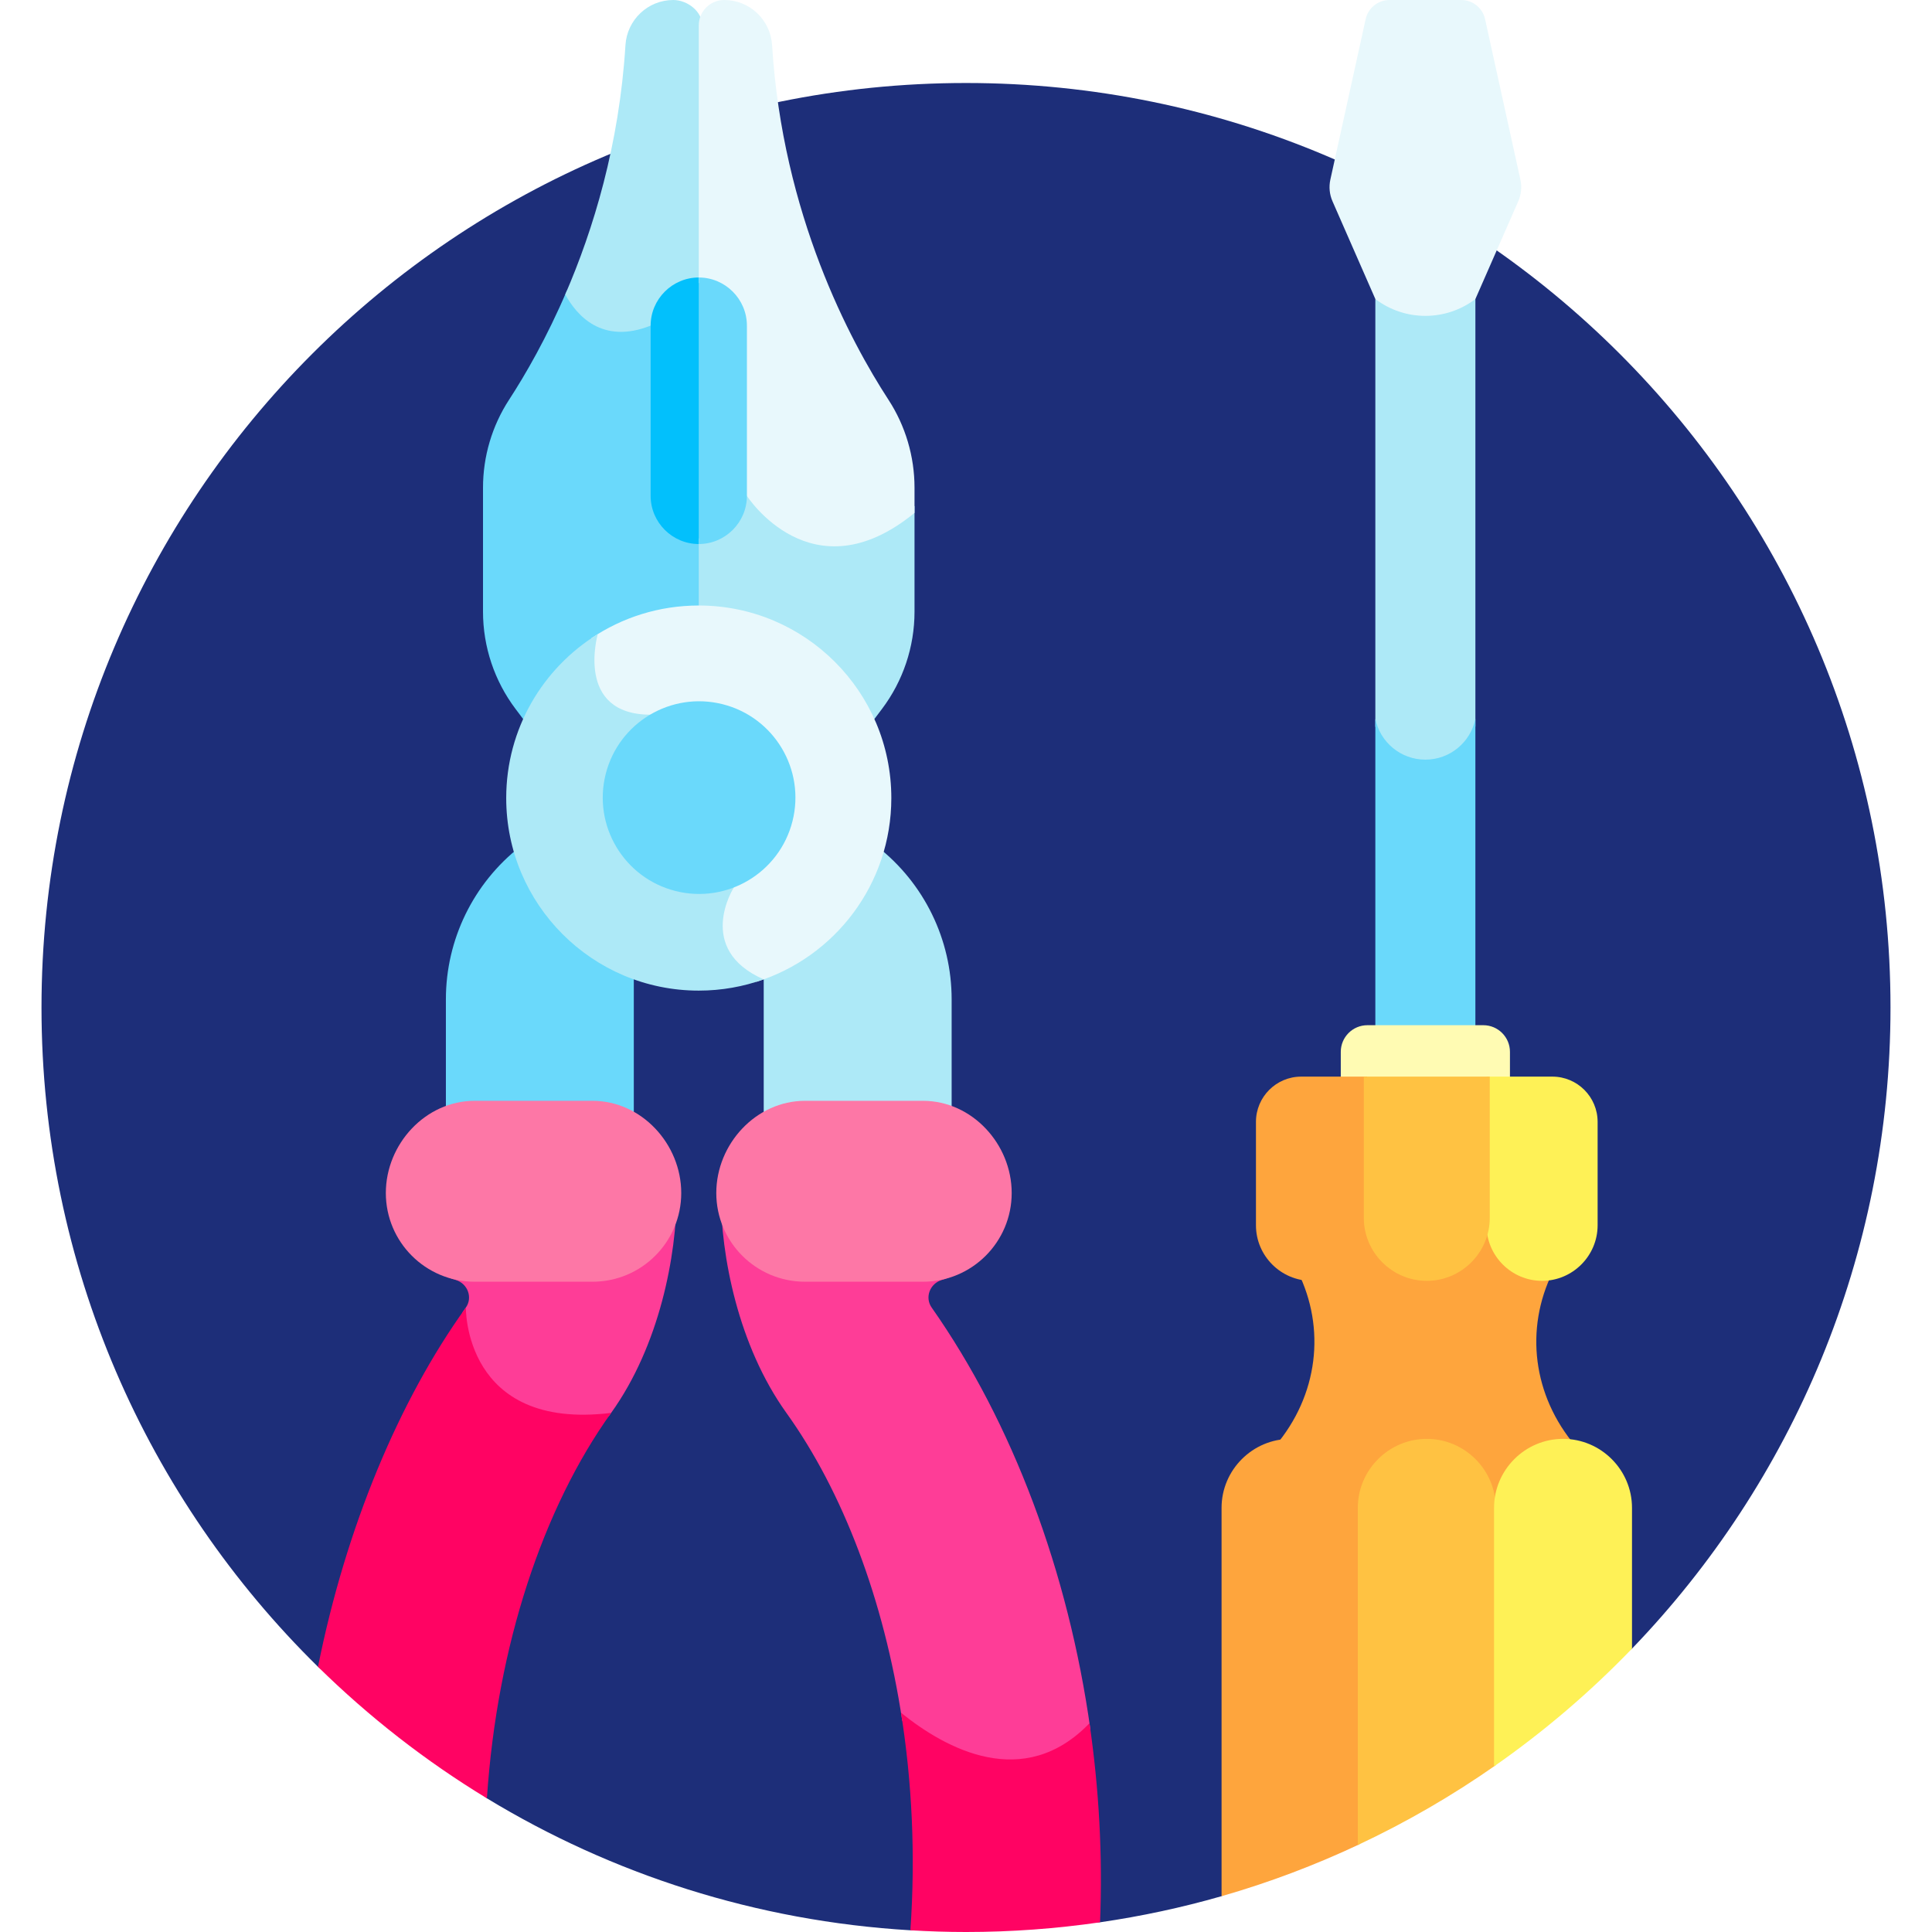 <svg id="Layer_1" enable-background="new 0 0 512 512" height="512" viewBox="0 0 512 512" width="512" xmlns="http://www.w3.org/2000/svg"><g><path d="m84.273 441.72 44.763 34.856c33.084 20.085 71.305 32.541 112.226 34.97l50.265-2.12c10.985-1.596 21.737-3.912 32.199-6.916l108.771-65.604c42.415-44.049 68.504-103.929 68.504-169.909 0-135.311-109.691-245.002-245.002-245.002s-245.002 109.691-245.002 245.002c.001 68.418 28.056 130.274 73.276 174.723z" fill="#1d2e79"/><path d="m337.862 383.809c1.334-.313 2.717-.495 4.143-.495 9.13 0 16.73 6.79 18.053 15.566 1.323-8.776 8.923-15.566 18.053-15.566 9.13 0 16.73 6.79 18.053 15.566 1.323-8.776 8.923-15.566 18.053-15.566 1.16 0 2.292.121 3.393.33v-.33c-11.473-13.47-13.518-31.169-6.154-46.154-.908.177-1.842.276-2.799.276-7.238 0-13.285-5.298-14.491-12.205-1.974 7.016-8.431 12.204-16.056 12.204s-14.082-5.188-16.056-12.204c-1.206 6.906-7.253 12.204-14.491 12.204-1.262 0-2.481-.178-3.652-.48 7.484 15.028 5.474 32.827-6.051 46.358v.496z" fill="#fea53d"/><path d="m172.423 84.45c-12.29 4.876-19-2.076-22.175-7.475-5.351 12.547-11.046 22.366-15.335 28.956-4.519 6.943-6.911 15.047-6.911 23.331v32.834c0 9.315 3.036 18.376 8.647 25.811l2.835 3.757c7.835-17.572 26.223-29.891 46.617-30.254v-79.575c-5.405.404-10.16 1.219-13.678 2.615z" fill="#6ad9fb"/><path d="m178.432 0c-6.731 0-12.265 5.253-12.682 11.971-1.644 26.449-8.514 48.888-15.951 66.055 2.968 5.47 9.722 13.387 22.624 8.269 3.518-1.396 8.274-2.211 13.679-2.614v-76.933c0-3.727-3.943-6.748-7.67-6.748z" fill="#ade9f7"/><path d="m186.102 73.584c-.306-.022-.611-.047-.922-.047-7.017 0-12.757 5.741-12.757 12.757v45.121c0 7.016 5.741 12.757 12.757 12.757.311 0 .616-.025.922-.047z" fill="#02c0fc"/><path d="m214.81 294.494h27.928c3.362 0 6.558.701 9.457 1.96v-31.632c0-15.809-7.274-30.739-19.724-40.482-4.28 15.304-15.508 27.697-30.076 33.569v40.083c3.613-2.218 7.864-3.498 12.415-3.498z" fill="#ade9f7"/><path d="m197.937 129.571-1.383-1.947v3.792c0 5.803-4.369 10.605-9.99 11.29h-1.383v18.705c20.395.363 37.86 12.682 45.695 30.254l2.835-3.757c5.612-7.435 8.647-16.496 8.647-25.811v-28.018c-27.234 22.291-44.421-4.508-44.421-4.508z" fill="#ade9f7"/><path d="m204.61 11.971c-.417-6.718-5.951-11.971-12.682-11.971-3.727 0-6.748 3.021-6.748 6.748v68.256h1.383c5.622.684 9.99 5.486 9.99 11.29v43.174l1.383 1.947s17.187 26.799 44.42 4.507v-6.661c0-8.284-2.392-16.388-6.911-23.331-10.108-15.532-28.037-48.95-30.835-93.959z" fill="#e8f8fc"/><path d="m127.622 294.494h27.928c4.551 0 8.801 1.28 12.415 3.497v-40.083c-14.568-5.872-25.796-18.265-30.076-33.569-12.45 9.743-19.724 24.673-19.724 40.482v31.632c2.899-1.258 6.096-1.959 9.457-1.959z" fill="#6ad9fb"/><path d="m185.18 160.465c-10.528 0-20.311 3.191-28.437 8.655-.654 3.175-1.642 10.802 2.392 16.168 2.741 3.647 7.212 5.496 13.288 5.496 9.532 0 14.628 11.889 17.224 21.863 2.604 10.004 3.267 20.152 3.383 22.276-.951 1.659-4.29 8.193-2.235 14.922 1.323 4.331 4.587 7.801 9.702 10.336 20.698-6.505 35.713-25.841 35.713-48.687-.001-28.182-22.847-51.029-51.03-51.029z" fill="#e8f8fc"/><path d="m194.432 235.272s-1.829-45.871-22.009-45.871c-20.118 0-14.042-21.222-14.004-21.355-14.56 8.987-24.268 25.082-24.268 43.449 0 28.183 22.847 51.029 51.029 51.029 6.039 0 11.831-1.056 17.208-2.982-18.288-8.001-7.956-24.27-7.956-24.27z" fill="#ade9f7"/><ellipse cx="185.18" cy="211.494" fill="#6ad9fb" rx="25.515" ry="25.515" transform="matrix(.245 -.97 .97 .245 -65.253 339.185)"/><path d="m197.937 131.416v-45.122c0-7.016-5.741-12.757-12.757-12.757v70.636c7.016 0 12.757-5.741 12.757-12.757z" fill="#6ad9fb"/><path d="m120.768 339.2c3.146.946 4.577 4.622 2.693 7.312-.05.071-.1.141-.15.211-.253.353-.513.731-.769 1.094.082 3.641 1.889 32.023 38.494 27.537.1-.012.191-.017.29-.028.212-.301.424-.604.632-.895 12.806-17.861 17.369-41.675 17.369-58.007 0-13.131-10.645-23.777-23.777-23.777h-27.407c-13.177 0-24.394 10.779-24.297 23.956.079 10.673 7.186 19.671 16.922 22.597z" fill="#fe3d97"/><path d="m123.461 346.512c-.05.071-.1.141-.15.211-17.497 24.404-31.61 57.895-39.038 94.997 13.492 13.262 28.502 24.984 44.763 34.856 2.694-40.518 14.889-76.992 32.921-102.144-39.099 4.791-38.496-27.92-38.496-27.92z" fill="#ff0363"/><path d="m157.026 291.727h-31.265c-12.984 0-23.51 11.448-23.51 24.432 0 12.984 10.526 23.51 23.51 23.51h31.265c12.984 0 23.51-10.526 23.51-23.51 0-12.984-10.526-24.432-23.51-24.432z" fill="#fd77a6"/><path d="m208.416 374.452c14.914 20.811 25.835 49.369 30.689 81.551 12.001 9.586 32.543 20.518 49.857 2.28-5.834-41.656-20.563-81.169-42.062-111.771-1.884-2.69-.453-6.366 2.693-7.312 9.736-2.926 16.843-11.925 16.922-22.595.097-13.177-11.12-23.956-24.297-23.956h-27.408c-13.131 0-23.777 10.645-23.777 23.777 0 16.331 4.563 40.145 17.369 58.007.005.006.009.012.014.019z" fill="#fe3d97"/><path d="m213.334 291.727h31.265c12.984 0 23.51 11.448 23.51 24.432 0 12.984-10.526 23.51-23.51 23.51h-31.265c-12.984 0-23.51-10.526-23.51-23.51 0-12.984 10.526-24.432 23.51-24.432z" fill="#fd77a6"/><path d="m238.777 453.894c2.919 18.263 3.873 37.735 2.486 57.652 4.877.29 9.787.454 14.737.454 12.068 0 23.927-.888 35.527-2.573.711-17.642-.273-35.388-2.803-52.746-17.424 18.059-38.049 6.817-49.947-2.787z" fill="#ff0363"/><path d="m364.481 79.248v113.252c1.258 6.171 6.715 10.814 13.256 10.814 6.542 0 11.999-4.643 13.257-10.814v-113.252z" fill="#ade9f7"/><path d="m377.737 201.314c-6.542 0-11.999-4.643-13.257-10.814v82.814h26.513v-82.814c-1.257 6.171-6.714 10.814-13.256 10.814z" fill="#6ad9fb"/><path d="m355.322 287.065v-8.318c0-3.897 3.159-7.057 7.057-7.057h30.717c3.897 0 7.057 3.159 7.057 7.057v8.318z" fill="#fffbb3"/><path d="m408.66 339.437c-8.099 0-14.724-6.626-14.724-14.724v-39.398h17.446c6.629 0 12.003 5.374 12.003 12.003v27.395c-.001 8.098-6.627 14.724-14.725 14.724z" fill="#fef156"/><path d="m332.841 297.318v27.395c0 8.098 6.626 14.724 14.724 14.724 8.098 0 14.724-6.626 14.724-14.724v-39.398h-17.446c-6.628 0-12.002 5.373-12.002 12.003z" fill="#fea53d"/><path d="m361.422 285.315v37.432c0 9.179 7.51 16.69 16.69 16.69s16.69-7.51 16.69-16.69v-37.432z" fill="#ffc242"/><path d="m342.006 381.315c-10.054 0-18.279 8.226-18.279 18.279v102.918c12.636-3.627 24.848-8.251 36.558-13.768v-89.15c-.001-10.054-8.226-18.279-18.279-18.279z" fill="#fea53d"/><path d="m378.112 381.315c-10.054 0-18.279 8.226-18.279 18.279v89.361c12.832-6.013 25.057-13.103 36.558-21.159v-68.201c0-10.055-8.225-18.28-18.279-18.28z" fill="#ffc242"/><path d="m432.498 436.906v-37.313c0-10.053-8.225-18.279-18.279-18.279-10.053 0-18.279 8.226-18.279 18.279v68.514c13.191-9.196 25.437-19.651 36.558-31.201z" fill="#fef156"/><path d="m402.917 47.596-9.354-42.513c-.653-2.969-3.283-5.083-6.322-5.083-.173 0-19.111 0-19.008 0-3.039 0-5.669 2.114-6.322 5.082l-9.354 42.513c-.424 1.928-.226 3.94.567 5.748l11.357 25.905c7.836 5.95 18.677 5.95 26.513 0l11.357-25.905c.792-1.807.99-3.82.566-5.747z" fill="#e8f8fc"/></g></svg>